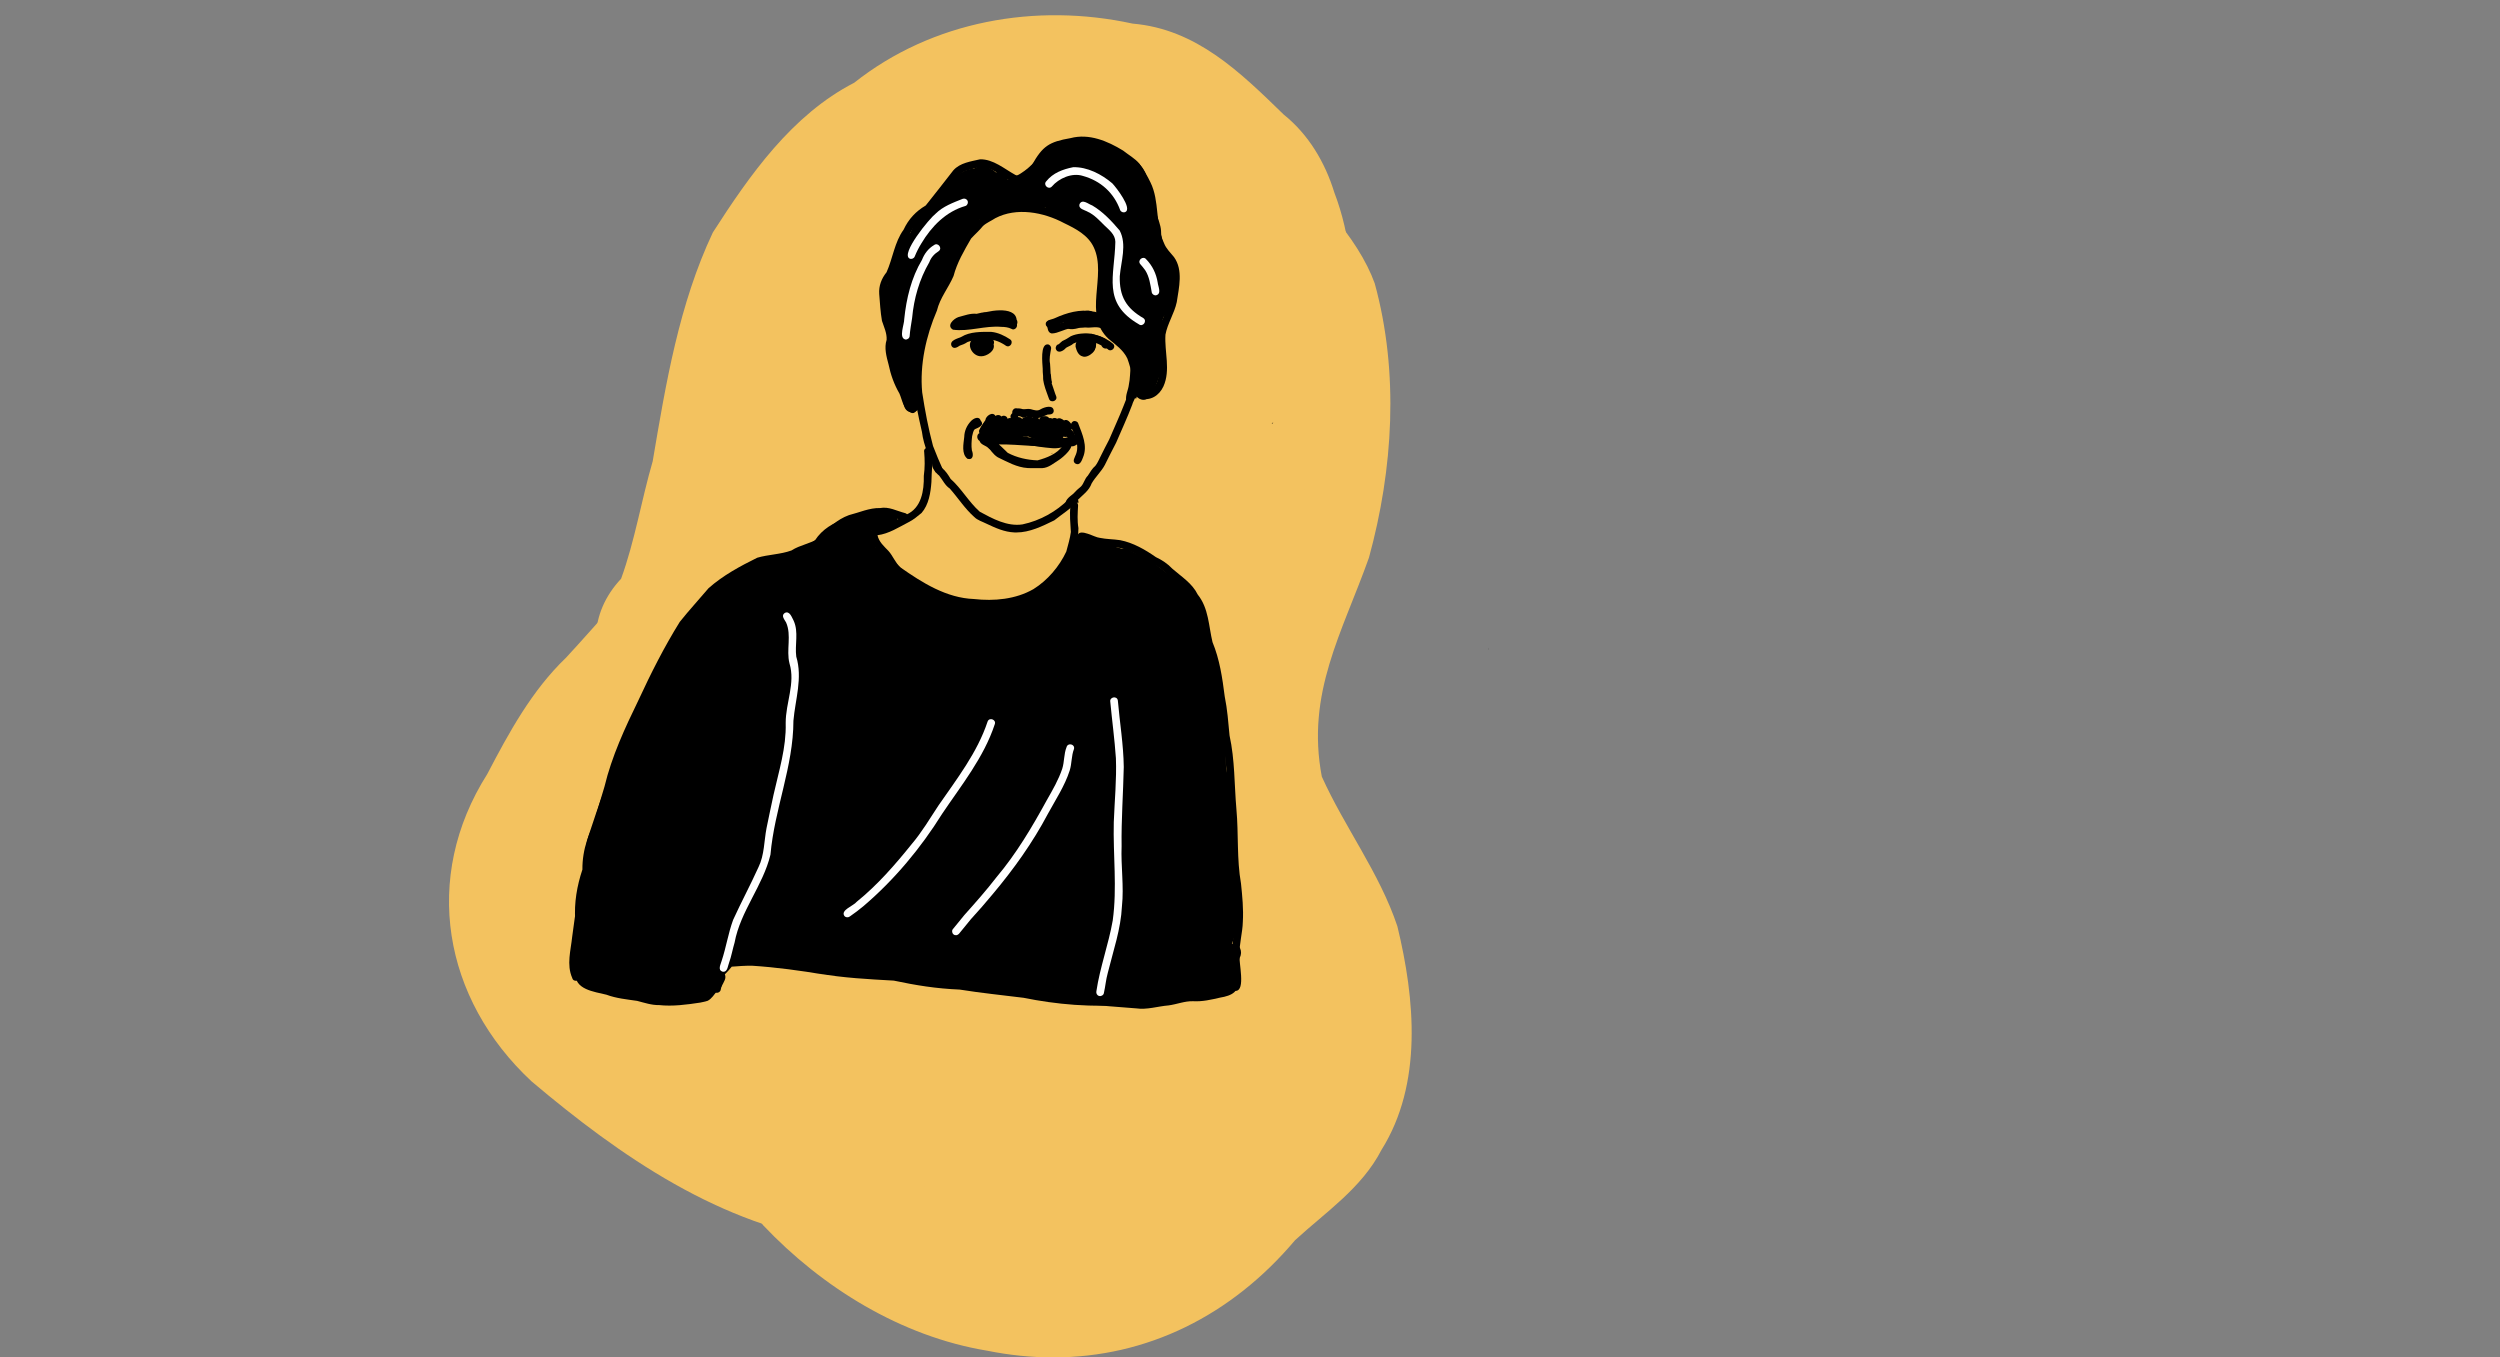 <?xml version="1.0" encoding="UTF-8"?>
<svg xmlns="http://www.w3.org/2000/svg" viewBox="0 0 1536 834">
  <rect x="0" y="0" width="1536" height="834" fill="#808080" stroke="none"/>
  <defs>
    <style>
      .cls-1 {
        fill: #fff;
      }

      .cls-2 {
        fill: #f3c25f;
      }

      .cls-3 {
        fill: #f5cf1f;
      }

      .cls-4 {
        fill: #fbd679;
      }
    </style>
  </defs>
  <g id="Vektorebene">
    <path class="cls-3" d="M776.58,554.24v-.58c4.35,.04,8.68,.06,13.02,.1,6.47,.18,12.94,.37,19.4,.55-10.82,.5-21.64,1.02-32.45,1.53,.01-.54,.02-1.06,.02-1.6Z"/>
    <path class="cls-4" d="M478.15,429.5c0-22.2,18.53-40.73,40.73-40.73s40.73,18.53,40.73,40.73-18.53,40.73-40.73,40.73-40.73-18.53-40.73-40.73Z"/>
    <path class="cls-2" d="M515.46,763.05c-72.34-9.61-134.38-52.62-188.84-98.63-54.36-50.61-67.62-125.16-27.23-188.85,13.32-25.53,27.38-51.36,48.37-71.47,19.35-20.83,37.22-43,58.87-61.57,9.39-11.33,21.13-20.11,31.85-30.04,8.24-10.51,17.4-20.28,26.33-30.21,10.69-19.45,24.82-36.96,34.17-57.09,6.08-15.63,11.59-31.54,16.03-47.72,6.21-24.11,6.77-49.22,13.33-73.24,.52-1.84,1.04-3.65,1.56-5.43,5.1-2.03,10.17-4.13,15.18-6.38,16.82-7.54,32.81-16.67,49.44-24.63,1.68-.73,3.37-1.46,5.04-2.18,3.95-.35,7.92-.64,11.9-.87,11.4-.18,22.78-.02,34.17,.23,11.84,.28,23.63,.58,35.43,1.55,14.81,1.62,29.57,3.67,44.09,7.05,13.42,4.03,26.44,9.42,39.35,14.92-1.13,6.16-2.33,12.31-3.62,18.45-2.15,7.74-4.47,15.43-6.3,23.27-2.42,10.29-6.01,20.34-7.98,30.73-3.67,19.42-4.47,39.22-5.59,58.9-1.09,18.64,2.04,37.85,5.88,56.21,.16,1.08,.33,2.15,.5,3.23-.07-.61-.13-1.21-.2-1.82,0,.02,.01,.05,.01,.07,.78,5.96,1.74,11.91,2.71,17.85-.42,3.12-.72,6.24-.71,9.39,1.08,2.79,2.14,5.59,3.21,8.41,.27,2.01,.56,4,.88,6.01,2.84,17.97,5.84,36.65,11.22,54.11,1.1,3.56,2.23,7.07,3.42,10.55,.51,3.35,1.09,6.68,1.74,10,5.1,10.81,10.04,29.66,10.62,39.63,2.94,17.12,.22,34.11,9.02,49.63,17.22,42.79,29.14,91.52,13.76,136.55-10.55,43.99-43.82,77.01-83.16,97.06-46.76,32.97-102.99,49.83-159.72,49.83-14.93,0-29.89-1.16-44.72-3.51Zm-63.46-351.37c7.12,.97,14.16,2.67,20.87,4.7,4.42,1.35,8.81,2.99,13.15,4.87,3.65-5.14,8.04-9.84,13.3-13.93,4.93-3.82,10.55-6.73,16.49-8.69-4.97-4.81-9.36-10.26-13.57-15.73-3.04-3.94-5.26-8.07-6.82-12.33-14.85,13.35-29.14,27.11-43.41,41.1Z"/>
    <path class="cls-2" d="M606.23,829.82c-52.59-8.75-101.08-38.7-137.39-77.07-40.55-53.29-56.74-133.78-28.35-195.75,66.99-79.8,193.38-31.42,253.2,34.31,39.82,5.5,72.58,39.24,82.78,77.18,15.02-20.95,8.15-49.41,4.92-73.19-14.12-38.78-45.5-70.72-51.15-112.56-71.01,26.55-150.4-9.4-193.31-68.32-.83-.05-1.66-.12-2.5-.21-3.49-.35-6.95-.89-10.4-1.47-7.01,37.36-17.66,91.61-67.75,84.9-48.46-11.48-48-76.47-40.62-115.94-.55-36.16-15.32-72.42-6.25-108.76,8.56-40.31,26.06-83.34,55.14-112.35,18.31-24.46,40.46-46.26,66.52-62.23,4.71-1.89,9.39-3.83,14.02-5.91,13.33-5.98,26.14-12.96,39.15-19.55,13.18-4.44,26.23-7.19,39.51-8.21,7.29,.02,14.59,.15,21.88,.32,2.52,.06,5.03,.12,7.55,.18,12.79,1.38,26.02,4.24,39.97,8.62,6.52-2.01,13.39-2.83,20.44-2.63,3.87,.72,7.73,1.52,11.57,2.42,15.29,4.59,30.06,10.94,44.74,17.22,.74,.33,1.48,.65,2.22,.98,33.46,21.16,62.65,54.78,72.52,82.36,15.01,54.68,11.36,114.1-3.55,168.44-16.36,46.05-38.73,83.19-28.98,134.53,14.06,31.22,35.48,59.19,46.43,91.97,10.83,44.63,15.69,96.82-9.77,137.4-12.12,23.5-34.16,38.1-53.07,55.46-39.1,46.38-91.01,72.04-148.62,72.04-13.33,0-26.97-1.37-40.82-4.18Zm-96.12-227.54c-8.87,54.85,11.75,103.95,62.28,129.29-8.38-37.98,3.04-82.47,29.85-110.89-19.13-12.56-42.93-23.39-66.34-23.39-8.74,0-17.42,1.51-25.79,5Zm195.54-281.26c-3.84,3.79-7.93,7.23-12.18,10.43,.44,6.05,1.55,12.11,3.53,17.85,10.16-10.22,22.83-24.75,19.51-40.05-3.41,4.06-7.03,7.99-10.86,11.77Z"/>
    <path class="cls-2" d="M345.87,481.3c-18.39-19.56-10.47-48.97,9.46-64.07,14.8-37.01,39.43-70.45,46.43-110.23,16.54-38.29,25.6-79.5,43.48-117.48,25.11-47.4,95.29-13.52,73.37,35.47-28.68,64.9-39.92,136.61-76.65,197.94-14.8,39.19-49.96,99.62-96.09,58.36Z"/>
    <path class="cls-2" d="M384.47,424.46c-25.08-17.38-22.46-48.11-2.87-68.87,8.54-23.51,12.43-48.19,19.41-72.16,8.1-47.77,16.12-96.45,36.97-140.61,22.72-35.37,48.57-72.27,86.83-91.97C572.88,12.76,636.51,1.57,695.86,14.5c39.24,3.36,66.11,29.88,92.84,55.87,15.25,12.24,25.39,29.34,31.1,47.87,20.66,54.16,8.07,112.62-10.83,165.33-11.03,53.23-88.63,39.44-80.27-14.16,11.79-42.58,32.17-88.31,11.35-131.64-11.21-14.1-26.6-25.88-40.08-38.19-40.75-14.1-89.83-13.09-124.33,15.34-10.08,7.02-21.82,11.7-30.65,20.42-12.66,16.55-25.63,28.95-35.47,46.72-30.25,51.7-30.32,291.05-125.05,242.39Z"/>
  </g>
  <g id="Vektorebene-2" data-name="Vektorebene">
    <path d="M406.42,476.89c0-1.29,1.06-2.35,2.35-2.35s2.35,1.06,2.35,2.35-1.06,2.35-2.35,2.35-2.35-1.06-2.35-2.35Z"/>
    <path d="M566.42,265.25c-2.33-10.44-4.96-21.05-5.01-31.79,.94-21.25,6.73-42.86,17.88-60.98,2.63-4.12,3.04-9.12,5.29-13.41,3.65-6.88,6.49-14.6,12.62-19.67,13.32-16.56,38.51-16.98,56.25-7.65,32.35,13.65,25.03,29.44,24.82,58.27,0,4.96,1.44,10.33,5.02,13.87,7.01,5.52,14.27,11.55,15.64,20.94,2.68,7.07,1.56,13.78-.95,20.26-.42-.5-.9-.99-1.46-1.32-.42-.61-.89-1.16-1.53-1.57-.24-.15-.5-.27-.76-.34,1.24-3.34,1.93-6.8,1.44-10.49-.73-3.82-1.71-7.49-3.02-11.09-2.44-5.17-7.2-8.49-11.48-12.01-16.12-14.72-.93-38.7-9.12-56.24-3.49-7.59-11.16-11.53-18.32-14.97-12.61-6.73-29.19-9.84-42.21-3-2.45,1.64-5.46,2.82-7.6,4.83-2.22,2.78-4.92,5.08-7.29,7.69-4.27,7.41-8.6,14.72-10.77,23.01-3.13,7.34-8.3,13.33-10.2,21.21-6.71,15.59-10.65,33.32-9.06,50.29,1.7,11.06,3.76,22.11,6.65,32.9,1.96,4.97,3.98,10.05,6.23,14.93-1.54,.26-3.06,.71-4.49,1.41-3.53-8.15-7.49-16.19-8.56-25.1Z"/>
    <path d="M781.38,260.03c.32-.16,.64-.31,.97-.46-.24,.26-.48,.51-.73,.77-.09-.09-.17-.2-.24-.3Z"/>
    <path d="M559.48,253.41c-4.71-2.44-5.01-7.37-6.87-11.62-3.25-5.58-5.39-11.59-6.68-17.85-1.3-4.87-2.79-10.21-1.19-15.15,.23-4.12-1.63-7.86-2.86-11.65-.95-5.46-1.25-11-1.69-16.51-.35-4.97,1.4-9.53,4.5-13.35,3.83-8.52,4.94-18.59,10.48-26.17,3.03-6.5,7.52-11.28,13.59-14.86,5.67-7.15,11.42-14.4,16.96-21.59,4.11-4.64,10.73-5.46,16.44-6.79,8.11-.14,14.89,5.87,21.69,9.61,4.28,1.92,8.19-2.79,10.18-6.09,6.51-11.65,10.55-14.26,23.73-16.53,11.35-3.01,22.69,1.79,32.26,7.65,3.52,2.8,7.18,4.72,10.02,8.05,2.55,3.66,4.91,7.47,6.81,11.51,5.75,11.65,2.72,25.59,8.31,37.31,1.32,3.46,3.92,5.78,6.15,8.58,5.72,7.96,3.04,18.7,1.68,27.67-1.47,6.92-5.74,13.23-6.94,19.98-.69,10.51,3.29,21.77-1.26,31.83-2.65,5.71-8.07,9.06-14.31,7.39-1.18-.5-1.63-2.02-1.09-3.13,.95-2.1,3.36-.87,5.06-1.29,4.61-.29,6.91-5.64,7.46-9.63,1.46-9.45-1.95-18.91-.07-28.21,4.4-11.32,9.14-22.61,8.11-34.92-.02-2.8-1.13-5.36-2.8-7.42-14.58-13.46-6.84-35.8-17.24-51.26-5.8-10.7-17.83-16.34-29.02-19.83-8.52-1.39-17.48,.74-25.15,4.34-4.77,3.82-6.67,10.19-10.85,14.58-3.16,3.46-8.48,6.05-13,3.7-6.95-3.45-14.14-11.16-22.41-8.51-2.59,.89-5.56,1.24-7.94,2.61-2.49,1.53-3.9,4.09-5.63,6.25-4.67,6.03-9.35,12.06-14.25,17.88-3.38,2.45-7.19,4.34-9.26,8.16-3.66,5.4-6.84,11.36-8.79,17.53-2.05,6.63-3.82,13.27-7.98,18.92-1.73,6.84,.17,13.89,.7,20.75,.77,3.01,2.2,5.83,2.74,8.91,1.16,4.44-1.15,8.72,.15,13.12,1.42,5.71,2.18,11.67,5.01,16.89,.96,2.86,2.67,5.07,3.68,7.83,.42,1.5,.69,2.88,1.27,4.29,.5,1.39,1.69,2.27,2.88,3.06,2.58,1.59-.08,5.69-2.57,3.94Z"/>
    <path d="M837.05,289.24c-.05,.06-.11,.12-.17,.17,.06-.05,.11-.11,.17-.17Z"/>
    <path d="M836.91,289.39s0,0,0,0c-.01,0-.02,.02-.03,.03,.01,0,.02-.02,.03-.03Z"/>
    <path d="M642.64,199.88c-.99-3.38,3.55-3.41,5.56-4.45,7.07-3.24,15.47-5.66,23.15-4.04,2.79,.21,5.34,1.53,7.7,2.94,2.33,1.93-.73,5.54-3.03,3.59-2.22-1.12-4.41-2.01-6.93-2.08-5.2-1.17-10.23,1-15.18,2.22-3.04,.6-9.18,5.77-11.27,1.83Z"/>
    <path d="M646.19,204.88c-2.57-.45-2.51-3.37-2.96-5.39-.23-1.26,.51-2.52,1.79-2.8,1.96-.43,2.98,1.41,3.06,3.1,6.6-2.77,13.99-3.69,21.05-3.19,2.98-.05,10.3-1.51,9.7,3.34-.38,1.18-1.77,1.96-2.96,1.51-2.3-.77-4.71-.18-7.07-.15-3.78-.33-7.34,.04-11.06,.47-4,.42-7.57,3.04-11.55,3.11Z"/>
    <path d="M585.48,202.55c-4.13-2.45,.32-6.66,3.28-7.71,3.71-.94,7.4-2.47,11.28-2.04,2.06-.46,4.24-1.21,6.36-.75,3.21,.01,6.04,1.01,8.86,2.4,2.86,.6,6.9,.81,8.51,3.55,2.65,1.5,.12,5.62-2.39,4.03-1.74-.93-4.27-1.22-6.11-1.2-10.08-.9-19.92,3.07-29.79,1.73Z"/>
    <path d="M680.51,214.48c-.17-.14-.34-.27-.51-.4-.58-2.36-2.04-4.51-4.22-5.89-.84-.54-1.8-1.03-2.74-1.4-.95-.38-1.95-.8-2.97-.93-.93-.12-1.8-.11-2.69-.06-1.74-.18-3.4-.16-5.23,.32-.53,.11-1.05,.22-1.57,.34-.03-.02-.06-.04-.08-.06,.23-.05,.46-.09,.68-.13,7.66-2.86,16.81-.13,22.8,5.04,1.57,1.67-.06,3.93-1.84,3.93-.56,0-1.14-.23-1.64-.77Z"/>
    <path d="M663.07,205.92c-.27,.06-.53,.11-.8,.17,.26-.06,.53-.12,.8-.17Z"/>
    <path d="M641.43,234.32c-.52-2.56-.83-5.16-.79-7.78-.16-3.28-1.68-15.47,3.26-14.95,1.27,.24,2.11,1.49,1.88,2.75-.51,3.02-1.26,6.11-.62,9.14,.37,4.01,.1,7.8,1.21,11.61-.23,.07-.46,.14-.68,.22-1.39-.52-2.81-.86-4.25-1Z"/>
    <path d="M623.28,327.13c-6.14-.23-11.7-2.78-17.16-5.36-2.59-1.32-5.48-2.06-7.58-4.17-5.83-5.18-9.87-11.66-15.01-17.45-3-1.97-4.36-5.31-6.5-7.92-2.15-1.7-6.35-6.39-3.1-8.65,2.94-1.33,3.43,2.29,4.72,3.84,2.29,1.79,3.97,4.39,5.41,6.82,6.78,6.02,11.13,14.16,17.92,20.17,7.96,4.32,16.89,9.19,26.22,7.78,10.8-2.29,20.82-7.85,28.57-15.64,.35-.06,.7-.19,1.02-.37,.37-.2,.7-.48,.99-.78,.35-.21,.69-.45,1.03-.72,.51-.39,1.02-.81,1.49-1.24,.07-.06,.16-.12,.23-.2,.09-.05,.17-.09,.27-.12l.11-.04c.04,.07,.06,.13,.09,.21,.05,.13,.09,.28,.13,.43-.01,.06-.01,.11-.02,.17-.04,.35,0,.71,.01,1.06,.07,.92,.07,1.89,.28,2.79-4.22,4.66-9.79,8.1-14.65,11.96-7.31,3.57-15.07,7.45-23.35,7.45-.38,0-.76,0-1.14-.02Z"/>
    <path d="M661.99,303.07s.05,.06,.06,.09c-.02-.02-.04-.06-.06-.09Z"/>
    <path d="M602.91,218.89c-5.66,.24-10.02-8.04-4.35-11.27,2.39-2.23,5.59-2.36,8.52-1.16,1.98,.6,4.54,2.89,3.4,5.11,1.19,3.93-4.15,7.33-7.57,7.33Zm.38-4.68c1-.22,1.77-1.03,2.57-1.62-.14-.71-.59-1.27-.94-1.87-2.08-.83-2.94,.07-4.36,1.35,.36,1.29,1.33,2.24,2.73,2.14Z"/>
    <path d="M584.63,212.6c-1.49-3.56,3.75-4.53,6.05-5.63,5.19-3.27,12.49-3.13,18.43-3.05,4.04,.37,8.09,2.33,11.37,4.5,2.6,1.57,.14,5.64-2.44,4.01-.67-.48-1.43-.98-2.13-1.34-3.71-2.13-7.78-2.98-12.01-2.48-3.16,.29-6.58,.41-9.51,1.55-1.47,1.03-3.14,1.72-4.73,2.2-1.52,1.07-3.77,2.38-5.03,.23Z"/>
    <path d="M648.7,214.39c-.32-1.23,.47-2.71,1.79-2.9,.76-.61,1.35-1.37,2.17-1.93,1.88-.87,3.58-1.81,5.28-3,3.94-1.79,8.46-1.94,12.71-1.53,3.61,1.11,8.16,1.99,10.38,5.21,2.43,3.5-2.71,5.72-4.38,1.98-5.15-2.78-11.7-3.88-17.13-1.16-1.31,1.28-3.09,1.72-4.59,2.67-1.45,1.85-5.11,3.89-6.23,.64Z"/>
    <path d="M665.18,218.99c-2.69-.62-3.76-3.6-4.36-6-.31-3.68,3.1-6.68,6.52-6.99,5-.4,5.11,5.94,.11,4.72-.85,.28-1.66,.8-1.96,1.68,.25,.86,.52,1.34,.9,2.05,.01,0,.02,0,.03,0,.03,0,.06,.01,.09,.02,2.09-.85,2.56-4.4,5.37-2.88,3.8,2.87-3.44,8.82-6.71,7.39Z"/>
    <path d="M668.79,215.76c-.97-.76-1.22-2.34-.38-3.3,.43-.31,.28-.82,.14-1.25-4.5-2.45-.17-7.06,3.24-3.46,3,2.29,1.52,10.44-3,8.02Z"/>
    <path d="M658.86,358.11c.01-1.29,1.08-2.34,2.36-2.34s2.35,1.09,2.34,2.36c-.01,1.29-1.08,2.34-2.36,2.34s-2.35-1.09-2.34-2.36Z"/>
    <path d="M607.31,373.38c-8.02-.48-16-.93-23.78-3.07-10.49-2.96-19.32-9.44-28.68-14.66-5.42-3.03-8.81-8.2-11.86-13.37-3.24-3.29-6.61-6.72-8.2-11.16-1.85-7.35,3.24-6.25,8.05-8.03,4.88-1.76,9.48-4.35,13.99-6.9,9.35-4.02,10.95-14.75,10.76-23.85,.7-4.98,.63-9.76,.23-14.62-.63-2.85,3.88-3.99,4.56-1.07,1.04,6.67-.1,12.91-.11,19.51-.48,6.55-1.61,13.92-6.06,19.01-2.52,2.04-4.94,4.17-7.85,5.6-6.17,3.19-12.26,7.19-19.22,8.07,.83,4.09,4.03,6.82,6.72,9.64,2.78,3.08,4.21,7.3,7.34,10.11,13.41,9.45,28.38,18.85,45.2,19.45,12.32,1.39,25.67,.19,36.54-6.08,8.71-5.41,15.87-13.87,20.19-23.06,1.03-4,2.3-7.95,2.81-12.05-.3-5.27-.88-10.49-.27-15.7-.6-3.4,4.5-4.18,4.71-.64-.26,4.69-.58,9.33,.21,13.97,.04,16.71-10.71,31.89-24.22,40.89-9.16,5.91-20.35,7.59-31.08,8.04Z"/>
    <path d="M351.57,600.84c-3.58-8.1-.87-17.02-.03-25.25,1.99-15.19,4.22-30.45,8.18-45.27,2.49-16.04,6.89-31.57,11.68-47.04,4.49-18.67,12.57-36.03,20.93-53.22,7.58-16.39,15.78-32.62,25.31-47.96,5.67-7.12,11.85-13.79,17.71-20.73,8.9-7.86,19.31-13.47,29.9-18.7,6.81-2.01,14.34-2.02,21.04-4.47,5.32-3.45,11.93-4.25,17.08-7.61,5.08-5.9,10.75-11.38,18.23-14.1,6.23-1.55,12.65-4.55,19.08-4.34,5.46-1.05,10.33,1.83,15.5,3.13,2.86,.99,1.57,5.34-1.42,4.48-3.28-.86-6.43-2.12-9.67-3.08-3.26,.02-6.13,.19-9.25,.54-7.43,2.26-15.26,3.75-21.49,8.71-2.52,1.98-4.04,4.14-6.08,6.43-2.88,3.59-7.45,4.59-11.48,6.35-3.53,.87-6.23,2.63-9.44,4.11-6.93,2.44-14.59,2.29-21.5,4.67-9.72,5.26-19.65,10.21-27.8,17.81-7.66,9.6-16.95,18.02-22.4,29.1-11.83,22.17-23.06,44.63-32.82,67.8-10.13,30.27-18.16,61.33-23.39,92.78-1.96,12.87-4.75,26.06-4.97,38.89,.42,2.04,1.13,3.91,1.68,5.91,.74,2.87-3.89,4.09-4.58,1.05Z"/>
    <path d="M432.26,610.56c-3.72-1.69,.17-6.93,1.07-9.53,2.26-4.58,3.61-9.19,5.83-13.65,1.01-2.03,2.65-4.14,3.46-6.19,.88-2.46,.57-5.2,1.63-7.64,.65-1.42,2.46-1.71,3.64-.8,.71,.55,.87,1.41,.86,2.25-.01,3.66-.55,7.31-1.42,10.86-1.73,7.45-2.68,15.08-4.58,22.48-.37,1.22-1.75,1.91-2.95,1.53-1.24-.39-1.9-1.73-1.53-2.95,1.04-3.36,1.39-6.87,2.08-10.31-1.1,3-2.7,6.16-3.98,8.99-.83,1.96-1.08,5.79-4.1,4.96Z"/>
    <path d="M759.17,608.81c-1.25-.21-2.15-1.46-1.92-2.72,1.45-6.82-.58-13.47-.4-20.33,.13-8.67,2.72-17.68,2.25-26.24-.72-13.52-3.06-26.63-3.34-40.13-.16-16.45-1.4-32.67-2.49-49.02-.67-9.36-3.06-18.27-3.32-27.59-.38-4.92-1.47-9.8-2.2-14.6-1.29-11.41-3.37-22.58-7.57-33.3-2.08-7.92-1.63-16.77-6.22-23.87-3.35-5.72-7.06-11.13-12.83-14.65-4.33-3.47-7.73-7.71-12.96-9.8-6.03-4.11-12.44-8.02-19.48-9.79-4.76-.98-9.72-.61-14.44-1.84-3.56-1.05-6.99-2.43-10.62-3.23-1.25-.33-1.91-1.77-1.53-2.95,1.68-4.22,10.33,1.45,13.55,1.69,4.28,.9,8.33,.78,12.58,1.44,7.96,1.53,15.42,5.85,21.96,10.42,3.74,1.76,7.27,4.08,10.09,7.1,5.65,4.96,12.2,8.92,15.62,15.91,6.75,8.41,6.68,19.23,9.07,29.21,4.41,10.65,6.05,22.02,7.5,33.35,1.63,8.01,2.21,15.96,2.98,24.08,3.28,14.9,2.9,30.22,4.21,45.28,1.39,15.23,.15,30.58,2.82,45.65,.81,7.83,1.58,15.61,1.12,23.5-.16,6.64-2.24,13.53-2.03,20.04-.61,4.91,3.96,22.25-2.39,22.39Z"/>
    <path d="M688.89,613.53c-2.47-14.58-1.48-29.14-.91-43.82,.36-18.48,4.27-36.67,6.82-54.94,.61-14.06,.9-28.11,3.27-42.04,.97-6.37,.29-12.79,1.82-19.04,.57-2.95,5.15-2.29,4.63,.8-1.71,12.18-1.96,24.49-4.05,36.61-.91,9.45,.11,19-1.56,28.39-3.8,21.13-6.53,42.35-6.74,63.78-.63,9.98-.09,19.94,1.39,29.82,.26,2.98-4.35,3.55-4.67,.45Z"/>
    <path d="M560.29,601.82c-2.48-1.76,.08-4.34,1.02-6.25,3.07-5.75,5.58-11.8,8.25-17.74,11.8-24.32,24.87-48.14,35.94-72.78-.05,.14-.07,.18-.11,.29,6.78-18.98,16.81-36.34,25.61-54.38,3.06-5.83,6.91-11.2,9.79-17.1,1.98-2.2,3.1-8.61,6.89-6.83,2.57,1.88-.31,4.65-1.29,6.63-2.67,4.25-4.63,8.91-7.54,13.02-9.69,17.87-19.3,36.02-26.95,54.83-4.98,14.51-13.33,27.41-19.62,41.33-4.06,9.32-9,18.2-13.72,27.2-4.27,8.17-7.64,16.77-11.69,25.04-1.77,2.36-2.71,8.38-6.57,6.72Z"/>
    <path d="M520.08,591.17c-3.47-2.37,3.68-9.14,4.73-12.12,11.82-20.45,22.98-41.08,33.22-62.26,1.6-2.55,5.63-.02,3.95,2.55-5.44,11.11-10.86,22.87-17.27,33.33-6.41,12.07-12.7,24.21-20.11,35.7-.89,1.69-2.3,4.16-4.52,2.8Z"/>
    <path d="M635.09,256.75c-1.77-.58-3.51-1.04-5.39-.66-3.02,.2-3.28-4.56-.23-4.69,1.3-.11,2.57-.27,3.86,0,2,.55,4.15,1.36,6.03,.05,2.29-1.35,7.88-3.09,8.07,1.06-.21,2.08-2.08,2.2-3.73,2.19-2.8,1.03-5.47,2.83-8.61,2.05Z"/>
    <path d="M627.85,256.37c-1.16-.93-2.58-.68-3.98-.82-3.3-.63-2.13-5.39,1.1-4.64,2.55-.16,7.63,1.15,5.99,4.61-.63,1.03-2.05,1.46-3.11,.85Z"/>
    <path d="M645.62,278.58c.11-.05,.21-.11,.31-.17,.26-.04,.5-.06,.75-.1,.09,0,.19-.02,.28-.03-.05,.03-.09,.06-.14,.09-.39,.09-.79,.17-1.19,.23h0Z"/>
    <path d="M653.3,270.95s-.02-.01-.04-.01c-.06-.01-.11-.01-.17-.02,.49-.16,.99-.29,1.51-.39,.52-.15,.99-.13,1.39,0-.14,0-.27,.01-.41,.04-.29,.06-.56,.18-.78,.36-.08,0-.15,.01-.23,.02-.43-.09-.84-.06-1.26,0Z"/>
    <path d="M655.19,268.08c-.56-.49-1.15-.98-1.74-1.38-.63,2.46-3.58,2.85-5.48,1.54-1.5,.87-3.29,.23-4.65-.15-.93,.39-1.91,.65-2.92,.48-1.38-.17-2.18-1.06-3.37-1.34-1.06,.11-2.13,.24-3.15-.15-1.49,1.45-3.7,1.58-5.55,.87-1.5,1.13-3.74,1.62-5.29,.34-1.55,1.73-4.55,1.28-5.39-.95-2.01,1.56-5.23,1.04-6.27-1.4-.97,.69-2.29,1.21-3.47,1.05-.73-.1-1.31-.48-1.73-1-1.75,3.3-6.35,.37-4.01-2.56,1.66-2.07,4.41-8.27,7.64-6.17,1.09,.84,1.23,2.52,.24,3.51,0,.05,.02,.1,.02,.14,.57-.46,1.18-.85,1.86-.97,2.85-2.73,7.27-2.2,10.86-3.08,4.24-.13,7.68,1.74,11.79,1.15,3.14,.74,5.17,.24,8.13,.61,2.45-.37,6.75,.4,5.01,3.78,.08,.05,.15,.1,.23,.15,.09-.03,.18-.05,.27-.07,.63-.12,1.25-.03,1.86,.09,2.59-3.41,6.29-.48,8.5,1.8,.87,.8,1.86,1.73,1.86,2.99-.35,3.39-3.83,2.55-5.48,.51,0,0,.23,.2,.23,.2Zm-29.74-3.86c.16-.1,.32-.21,.48-.31,.06-.04,.12-.08,.18-.11-.68-.2-1.25-.59-1.8-1.04-.65,.37-1.41,.12-2.04,.43,1.19-.31,2.32,.23,3.17,1.02Z"/>
    <path d="M648.91,271.23c-2.85-1.1-4.19-4.35-6.49-6.24-2.16-2.15,1.2-5.49,3.33-3.33,1.24,1.31,2.49,2.6,3.64,3.99,1.37-1.96,4.87-.78,4.49,1.69-.71,1.96-2.56,4.47-4.97,3.89Z"/>
    <path d="M660.81,284.87c-2.36-1.45-.34-3.91,.28-5.78,1.38-3.5,.7-7.57-.63-10.83-.44-2.89-4.53-7.28-1.09-9.41,1.13-.48,2.64,.05,3.07,1.26,2.51,6.68,5.97,13.87,2.93,20.98-.72,1.95-1.93,5.19-4.55,3.78Z"/>
    <path d="M594.46,281.92c-3.9-2.98-2.47-9.25-2.03-13.45,.07-3.65,1.56-7.03,4.05-9.67,1.53-1.71,5.07-3.51,6.05-.37,2.62,2.91-1.49,4.33-3.6,5.29-1.13,1.03-1.22,2.93-1.67,4.36-.31,2.84-.58,5.79-.14,8.63,1.02,2.46,.97,6.11-2.66,5.21Z"/>
    <path d="M600.62,212.68c0-1.29,1.06-2.35,2.35-2.35s2.35,1.06,2.35,2.35-1.06,2.35-2.35,2.35-2.35-1.06-2.35-2.35Z"/>
    <path d="M664.74,213.7c0-1.29,1.06-2.35,2.35-2.35s2.35,1.06,2.35,2.35-1.06,2.35-2.35,2.35-2.35-1.06-2.35-2.35Z"/>
    <path d="M653.89,606.05c-30.32-4.66-62.93-13.29-92.8-17.65-14.55-2.44-28.87-4.61-43.62-5.29-11.3-.52-22.6-6.33-31.02-14.2-23.52-4.08-48.47-13.88-58.43-37.43-9.75-20.95-3.7-47.88,13.74-62.71,2.5-8.75,7.22-16.82,13.51-23.51-5.85-51.64,37.89-68.57,81.83-66.16,8.64,.32,17.32,.69,25.99,1.19,12.85-4.61,27.33-3.27,40.4,.07,32.48,5.74,73.71,14.52,86.96,48.78,16.58,7.37,32.76,17.8,40.04,35.31,10,23.33,3.4,51.8-17.53,66.88-1.19,9,1.63,17.72,.49,26.8-3.09,29.15-30.71,51.46-59.57,47.91Z"/>
    <path d="M400.74,579.75c-27.74-6.9-47.64-37.21-39.39-65.51,2.99-8.8,7.13-22,10-28.3,4-8.22,5.43-15.58,8.97-23.76,4.37-9.47,9.55-17.59,13.98-26.85,1.27-7.47,6.3-13.18,8.82-20.11,4.47-11.86,12.18-21.79,17.7-33.06,17.99-29.82,54.07-45.29,88-43.87,10.46,.86,20.63,5.37,29.56,10.44,20.1,8.06,33.54,26.93,34.51,48.98,4.08,37.87-32.42,69.64-69.17,58.12-2.01,10.9-9.21,19.23-13.12,29.21-2.96,15.72-13.14,28.03-19.5,42.21,0,0,.03,.02,.03,.02-2.33,4.58-4.84,13.47-6.22,17.18-8.24,26.07-37.62,42.47-64.18,35.29Zm97.61-114.86c.35-1.07,.69-2.14,1.03-3.21,.42-2.28,.82-4.56,1.23-6.86-.03-.01-.06-.02-.09-.03-.45,3.42-1.19,6.78-2.17,10.1Z"/>
    <path d="M602.05,482.78c-14.48,2.02-28.18-1.53-41.84-6.18-43.95-16.57-44.93-81.7-1.64-99.71,12.11-5.33,25.35-5.74,37.84-2.01,7.25-.48,14.67-.75,21.81,.82,11.62-3.94,18.91-8.64,28.77-14.61,63.01-34.58,115.39,53.82,55.69,92.66-29.23,17.67-67.48,37.27-100.62,29.03Z"/>
    <path d="M692.16,588.06c-39.02-5.63-53.52-39.54-46.5-75.5,.46-24.43-.31-46.78-1.66-70.09-29.41-36.94,1.41-97.12,49.78-91.25,18.07,1.48,33.87,13.28,42.53,28.93,7.13,11.2,12.71,23.51,13.06,37.09,4.77,26.09,3.39,53.21,4.42,79.72,.42,14.41-.69,28.83-2.07,43.18-3.27,29.33-30.6,51.24-59.57,47.91Z"/>
    <path d="M629.08,613.07c-12.91-1.61-26.53-2.99-39.43-5.07-14.74-.63-26.84-2.63-40.52-5.51-15.53-.87-31.02-1.67-46.37-4.36,.75,.13,1.5,.27,2.25,.4l1.58,.29c-14.71-2.47-29.73-4.54-44.66-5.49-4.12-.02-8.26,.25-12.35,.59-21.06,26.61-64.27,27.54-84.97,0-14.08-17.11-13.46-39.7-6.78-59.67-.25-24.44,16.5-48.2,39.82-55.23,8.72-12.73,19.6-23.25,32.63-31.47,34.38-28.38,89.97-.78,87.35,43.68,21.03,4.02,42.74,2.07,63.56,7.62,0,0,5.71,1.06,5.71,1.06,18.88,.55,37.63,3.93,56.38,5.98,.41-30.36,3.66-60.04,34.7-73.98,22.08-10.1,49.22-2.88,64.2,15.95,9.73,11.84,12.3,27.35,14.07,42.14,3.15,15.36,4.57,30.64,3.43,46.36,1.85,18.75,3.73,37.96-9,53.82-26.95,32.84-83.63,30.62-121.58,22.9Z"/>
    <path d="M733.89,400.87c.61-5.03-1.19-9.59-3.3-14.06-4.34-.62-5.43-6.09-7.66-9.2-6.04-7.23-13.6-13.57-18.66-21.48-.19-.11-.38-.22-.57-.34-2.83,2.72-6.78,.53-10.1,.25-3.92,3.8-10.16,2.48-15.08,2-5.04-.55-10.13-.42-15.2-.86-4.43,5.34-9.24,10.38-15.64,13.27-1.28,1.44-3.28,2.18-5.17,1.74-8.28,2.89-16.94,4.47-25.59,5.8,1.01,5.07-4,6.54-8.05,5.55-8.7-.35-17.33-2.76-25.79-3.99-1.47,1.26-3.52,1.15-5.28,.69-4.18-.97-8.22-2.41-12.24-3.87-4.97-2.43-13.09-2.67-15.86-7.88-2.11-.2-3.94-1.95-5.45-3.38-2.35,.36-4.2-1.04-5.64-2.73-6.18,1.57-7.75-6.55-9.03-10.93-2.65,1.79-6.7,.55-7.68-2.56-.6,.91-1.2,1.81-1.8,2.72-1.09,1.62-3.26,2.2-5.08,1.68-4.19,1.63-7.62,4.61-9.8,8.57,1.97-.48,3.62-2.26,5.59-2.44,7.01-.42,6.99,8.44,.78,10.1,.37,4.99-6.58,6.83-8.91,2.5-1.33,.1-2.67-.03-3.94-.57-4.14-1.77-4.54-6.91-3.27-10.76-1.43,.31-2.86,.38-4.2-.18,0,0,0,0,0,0-1.52,1.02-3.22,2.09-5.04,2.4-3.7,.74-6.85-3.75-4.82-6.95,2.1-2.8,4.09-4.91,6.31-7.35-.28-.56-.43-1.19-.41-1.85,.02-1.01,.24-1.89,.68-2.7,.55-6.3,8.17-8.84,12.71-12.06,9.16-13.95,26.93-15.47,42.06-17.72,5.31-.91,11.56,2.45,7.33,8.14-1.36,1.42-3.35,1.59-5.2,1.69-3.25,.04-6.28,1.72-9.54,2.06,.14,.37,.24,.74,.31,1.13,3.4,1.54,2.68,5.66,1.94,8.57,1.29,.61,2.18,1.93,2.89,3.12,6.24,1.98,10.38,7.74,14.95,12.1,3.42,3.79,7.65,7.43,11.36,10.7,1.75-.86,3.76-.31,5.42,.54,3.5,1.35,7.05,2.6,10.57,3.92,19.13,5.51,39.87,2.91,58.41-3.48,3.31-3.86,6.48-7.91,9.38-12.07,1.61-3.13,2.31-7.52,5.58-9.33,.84-2.2,2.66-3.97,3.18-6.26-1.32-3.14,1.39-6.94,4.86-6.44,2.15,.31,4.23,1.35,6.24,2.17,6.09,2.71,12.48,4.48,18.84,6.28,2.81-.74,5.39,1.23,7.82,2.37,7.68,3,14.31,8.16,20.66,13.23,2.43,.15,4.54,1.93,6.42,3.34,5.45,4.56,11.23,9.9,12.71,17.15,.55,5.22,2.12,10.11,4.38,14.82,1.93,4.61,4.95,16.78-2.56,17.45-2.52,.06-4.81-2.02-4.81-4.58Z"/>
    <path d="M405.11,617.53c-4.72,.1-9.14-1.42-13.65-2.59-6.36-.93-12.82-1.53-18.88-3.8-7.55-1.86-19.88-3.17-18.98-13.48-2.04-2.68-1.81-6.46-2.06-9.68-.15-4.45-.14-9.58,3.04-13.07,2.77-3.15,8.4-2.17,9.45,2.05,4.88,.07,7,7.5,2.43,9.69-.82,2.45-.29,5.14-.51,7.68,6.24,2.1,22.53,1.41,21.44,10.58,5.62,.25,10.86,2.62,16.38,3.18,8.82,.81,17.87-.05,26.54-1.71,3.58-2.35,2.61-7.3,6.72-8.57,2.95-4.69,10.41-.86,8.28,4.29-1.23,2.42-2.24,5.47-4.77,6.82-1.7,2.04-3.37,4.78-5.72,5.95-1.56,.56-3.13,.78-4.59,1.12-8.38,1.27-16.95,2.44-25.41,1.52,0,0,.3,.01,.3,.01Z"/>
    <path d="M698,619.54c-44.47-3.1-88.64-9.47-132.73-15.59-16.18-2-31.85-7.14-48.2-7.93-12.09-1.97-24.03-4.56-36.33-4.78-1.32,1.48-3.47,1.78-5.23,1.13,.21,.06,.41,.12,.61,.2-5.11-1.91-10.4-1.7-15.8-1.39-5.32,.72-16.25,3.15-16.24-5.08-2.04-2.19-1.23-6.32,1.66-7.39,2.37-1.05,5.35-.85,7.74-.61,5.88-.55,12.75,1.4,18.26,2.09,11.85,2.74,24.16,1.61,35.92,4.8,17.2,2.41,34.33,4.6,51.29,8.5,26.37,3.47,52.59,7.77,79.01,10.76,16.97,2.76,34.19,3.44,51.3,4.92,4.77,.28,9.51,1.31,14.3,1.21,4.34-.31,8-2.56,12.17-3.6,1.14-4.1,7.03-3.79,10.01-5.32,4.18-2.09,8.87-3.06,12.88-5.37,2.29-1.64,4.77-3.62,7.75-2.99-.29-5.73,3.2-19.45,10.89-13.04,4.6-.54,6.38,4.83,4.48,8.21-1.44,4.08-2.22,8.32-1.91,12.66,2.63,8.21-3.13,10.85-10.17,12-5.58,1.29-10.91,2.55-16.63,2.22-5.16-.16-9.99,1.91-15.09,2.58-6.57,.52-13.26,2.8-19.91,1.81Z"/>
    <path d="M557.96,252.74c-1.85-.92-2.72-3.36-2.86-5.2-.77-4.21-1.59-8.37-2.18-12.61-1.17-1.2-1.5-2.91-1.64-4.51-2.96-7.6-3.23-16.14-4.78-24.14-.82-8.07-1.9-16.11-2.58-24.19,.85-6.03,2.22-12.05,3.62-18,1.42-5.98,3.48-11.72,5.79-17.39,.69-2.64,3.4-4.01,5.79-3.38,2.57-4.64,4.3-12.38,10.45-13.06,1.46-8.92,19.51-27.21,28.72-26.58,4.87-3.43,9.67-1.12,13.7,2.27,.87-.46,1.88-.64,2.9-.52,0,0,0,.02,0,.02,.6,.06,1.22,.24,1.82,.55,1.62,.82,2.5,2.7,2.37,4.47,3.17,2.77,3.21,8.12,.27,11.06-1.39,1.42-3.08,2.51-4.58,3.78-.38,3.92-3.03,8.97-7.65,8.18-.44,.24-.9,.46-1.35,.63-1.18,.45-2.32,.66-3.52,.58-4.85,6.45-8.52,13.69-13.77,19.82,.53,4.27-3.36,7.59-5.16,11.16-1.44,2.63-1.96,5.82-4.36,7.86-3.94,11.33-7.21,22.88-10.9,34.31-1.61,3.92-1.01,9.49-4.56,12.26-.91,8.59,.96,17.23,2.15,25.71,.85,4.4-3.13,9.41-7.68,6.93Z"/>
    <path d="M653.7,198.41c-.7-5.67,6.51-6.19,10.59-6.58,2.76-1.11,6.54-1.83,8.32,1.28,3.04,5.93-4.42,8.08-8.93,8.14-3.68,1.14-8.98,2.35-9.98-2.84Z"/>
    <path d="M698.54,243.9c-2.96-3.89,1.24-7.69,2.21-11.41-.38-.84-.65-1.75-.86-2.63-3.1-3.09-2.05-8.5-4.07-12.6-3.65-3.77-7.84-7.67-10.2-12.25-.02,0-.04-.02-.06-.03-7.76,.44-9.55-14.51-8.4-20.21-2.56-2.34-1.18-5.82-.31-8.61,2.05-5.31-.17-10.93,.16-16.42-3-4.1-3.65-9.28-5.99-13.49-2.5-3.17-5.13-6.65-8.8-8.47-5.78-1.91-11.17-5.2-16.15-8.68-1.45,.09-2.93-.48-3.92-1.61-2.41,2.34-6.84,3.22-9.08,.2-2.06,1.4-4.89,2.44-7.18,.94-1.5,.7-3.16,.86-4.77-.05-.19-.11-.38-.23-.55-.35-3.81,3.4-10.41,.93-10.89-4.08-3.18-2.37-1.5-6.09,.43-8.66-2.88-6.07,5.18-11,8.74-5.14,7.44-2.06,14.62-7.77,19.14-13.76,3.97-5.86,10.06-10.21,17.39-9.74,3.33-.4,6.61,.47,9.94,0,3.14-.5,6.35-.9,9.41,.18,5.25,1.61,9.07,5.71,14.14,7.7,8.76,2.76,14.62,7.14,16.37,16.6,3.41,6.26,5.02,12.92,5.25,19.98,1.06,3.46,2.62,6.82,2.85,10.48-.07,2.96,.69,5.9,1.67,8.64,1.44,3.97,4.92,6.52,6.77,10.25,3.24,5.63,2.64,13.19-.9,18.54,.06,.61,.08,1.23,.03,1.83-.05,.61-.21,1.19-.45,1.74,1.77,2.24,.81,5.96-1.79,7.08-1.19,2.22-3.84,4.04-4.27,6.48,1.11,4.5,.69,9.2,.13,13.74-.33,5.99,1.05,12.2-1.03,17.99-2.35,5.55-6.36,23.13-14.96,15.83Z"/>
    <path d="M698.41,234.43c-.69-3.6-1.46-7.18-1.71-10.85-2.31-4.9-6.08-9.03-9.33-13.35-4.67-1.08-7.62-8.78-2.24-11,3.49-1.12,8.92-.04,9,4.4,4.07,5.28,8.55,10.39,11.38,16.49,.76,3.66,1.2,7.39,1.78,11.09,2.63,6.63-7.29,9.95-8.94,2.91,0,0,.07,.31,.07,.31Z"/>
    <path d="M914.81,397.95c-.1,.55-.29,1.07-.57,1.54,.19-.51,.38-1.03,.57-1.54Z"/>
    <path d="M664.07,211.57c-.06-2.52,2.02-4.82,4.58-4.82s4.76,1.98,4.82,4.58c.06,2.52-2.02,4.82-4.58,4.82s-4.76-1.98-4.82-4.58Z"/>
    <path d="M599.73,210.4c-.06-2.52,2.02-4.82,4.58-4.82s4.76,1.98,4.82,4.58c.06,2.52-2.02,4.82-4.58,4.82s-4.76-1.98-4.82-4.58Z"/>
    <path d="M659.02,308.35c-.9-.56-1.51-1.2-1.88-1.88,.23-.07,.46-.17,.68-.29,.37-.21,.69-.48,.98-.78,.37-.22,.7-.47,1.04-.72,.51-.39,1.02-.81,1.49-1.24,.07-.06,.15-.13,.22-.2,.1-.05,.18-.09,.28-.13l.11-.04c.02,.07,.06,.15,.09,.21,.05,.15,.09,.28,.13,.43-.01,.06-.02,.12-.02,.18-.04,.35,0,.71,.01,1.06,.07,1,.07,2.06,.34,3.02,.07,.24,.17,.47,.31,.68-.49,.21-1.02,.33-1.56,.33-.7,0-1.44-.19-2.22-.64Z"/>
    <path d="M661.98,303.08s.01-.01,.01-.01c.02,.04,.04,.06,.06,.1-.02-.04-.05-.06-.07-.09Z"/>
    <path d="M655.69,310.71c-2.87-2.7,1.79-5.73,3.76-7.37,1.47-1.6,3-3.12,4.73-4.46,1.81-1.85,2.27-4.85,4.15-6.58,1.47-2.14,2.63-4.43,4.67-6.11,1.41-1.78,2.3-4.06,3.31-6,1.64-3.49,3.5-6.77,5.2-10.2-.01,.04-.03,.08-.05,.12,2.95-6.97,6.14-13.77,8.89-20.8,1.13-3.01,2.42-5.98,3.49-9,.39-1.21,1.54-2.03,2.85-1.71,4.14,1.53-.47,7.32-1.08,10.13-3.01,7.89-6.54,15.54-9.87,23.28-2.4,4.59-4.71,9.14-6.97,13.72-2.16,4.09-5.81,7.29-8.12,11.38,.02-.04,.04-.09,.06-.13-1.57,4.52-5.59,7.18-8.82,10.44-2.22,1.07-3.35,5.14-6.19,3.28Z"/>
    <path d="M691.98,245.92c-.66-2.92,1.24-6.44,1.54-9.25,.9-4.09,.73-8.26,1.27-12.29,0,.03,0,.06,0,.09,0,0,0,.01,0,.02-.28-7.59-1.97-15.38,2.23-22.15,1.46-2.67,5.61-.34,4.1,2.3-4.2,6.78-1.04,14.64-1.78,21.98,2.47,.25,2.48,3.06,2.13,4.95-.04,4.01-2.98,7.05-4.17,10.71-.68,1.69-.41,4.3-2.49,4.96-1.08,.38-2.39-.28-2.82-1.31Z"/>
    <path d="M644.46,244.94c-1.02-3.49-6.62-14.93-1.04-16.06,2.9,.03,2.37,3.17,2.4,5.17,.12,1.01,.61,2.17,.82,2.88,.83,2.21,1.41,4.51,2.33,6.68,.9,2.89-3.66,4.26-4.5,1.32Z"/>
    <path d="M613.21,266.23c-.82,.62-1.99,.8-2.91,.28-.19-.11-.37-.24-.52-.39-.54,.12-1.12,.06-1.64-.24-.26-.15-.48-.34-.67-.55-1.83,2.2-5.71,2.31-5.59-1.14,.68-2.21,2.27-4.11,3.53-6.04,.14-2.5,4.54-5.66,6.2-2.6,.58-.42,1.3-.62,2.04-.53,.62,.06,1.21,.4,1.65,.87,1.28-1.06,3.52-.25,3.76,1.44,.6-.41,1.38-.63,2.09-.42,.48,.14,.91,.38,1.23,.72,1-1.45,3.32-1.09,4.01,.47,.62-.57,1.46-.79,2.29-.59,.43,.11,.8,.33,1.1,.63,1.63-1.64,4.17-.36,4.52,1.74,.52-2.38,3.48-3.55,5-1.33,.72-.85,1.91-1.25,2.99-.79,.28,.12,.53,.27,.76,.44,.17-.31,.38-.6,.69-.84,.82-.68,1.89-.64,2.76-.17,.81-.51,1.92-.55,2.81-.01,.06,.04,.12,.08,.18,.12,1.48-.86,3.07,.11,4.26,1.02,2.01-1.12,3.67,1.09,4.73,2.55,1.76,2.09-1.24,5.04-3.3,3.28-.51,.11-1.06,.06-1.59-.18-.31-.14-.58-.33-.85-.54-.35,.31-.79,.53-1.24,.6-.71,.11-1.3-.1-1.83-.45-.69,.65-1.71,.89-2.6,.52-.55-.22-.97-.58-1.36-.99-.54,.54-1.21,.92-1.99,.9-.65-.01-1.23-.15-1.77-.51-1,1.57-3.32,1.92-4.63,.55-1.13,2.3-4.4,3.61-6.11,1.21,0,0,0,0,0-.01-.92,1.36-2.32,2.68-4.04,1.93-.58-.25-1.05-.7-1.33-1.25-.79,.52-1.68,.81-2.61,.58-.43-.11-.8-.31-1.12-.58-1.19,.84-2.86,.67-3.8-.45-1.1,1.72-3.73,2.85-5.1,.78Z"/>
    <path d="M631.41,287.57c-6.67-.41-12.49-3.79-18.36-6.6-2.97-1.8-4.78-4.95-6.97-7.56-1.21-.5-1.92-1.82-1.4-3.09,1.1-2.03,3.85-2.47,5.96-2.17,3.68,.27,7.35,.29,11.04,.32,7.72,.14,15.42,1.28,23.13,1.3,3.06-.5,6.47-.79,9.52-.74,1.64-.46,3.41,.85,3.14,2.6,3.48,2.72-4.39,9.36-6.75,10.9-3.28,2.02-6.38,4.89-10.37,5.09-3.14-.08-5.86,.13-8.94-.06Zm6.05-4.72c5.82-1.6,11.99-3.94,15.57-9.07-13.11,1.5-26.16-.89-39.32-.73,1.91,1.61,3.6,3.51,5.44,5.17,5.59,2.99,12.01,4.38,18.31,4.63Z"/>
    <path d="M607.31,275.35c-1.63-1.74-4.66-1.97-5.45-4.41-2.29-1.38-1.8-5.23,1.16-5.02,1.72,.45,3.18,1.68,4.88,2.24,1.06,.19,1.9,1.05,2,2.11,.76,.41,1.27,1.14,1.33,1.96,3.07,2.97-1.24,6-3.92,3.12Z"/>
    <path d="M646.37,275.36c-10.07-.76-20.34-3.11-30.1-5.13-4.26-1.33-10.31,.36-13.39-3.27-1.19-5.31,6.05-2.8,8.06-2.53,1.31-.15,3.01-.47,3.87,.8,11.7,1.94,23.2,5.56,35.1,5.39,3.85-.69,7.15-2.75,10.96-3.52,2.85-.9,5.06,2.27,2.77,4.42-1.69,1.41-4.81,4.19-6.73,1.77-3.32,1.5-6.87,2.4-10.54,2.07Z"/>
    <path d="M643.61,271.04c-3.09-1.55-6.82-.46-9.98-1.99-3.66-1.15-3.38-4.51-.45-6.43,1.76-1.8,4.83,.2,3.87,2.54,0,0,0,.01,0,.01,3,.48,6.17,.09,8.86,1.78,2.68,1.43,.32,5.59-2.3,4.09Z"/>
    <path d="M652.05,266.18c-.04-1.26,1.02-2.41,2.29-2.41s2.37,.99,2.41,2.29c.04,1.26-1.02,2.41-2.29,2.41s-2.37-.99-2.41-2.29Z"/>
    <path d="M620.84,255.96c-.04-1.26,1.02-2.41,2.29-2.41s2.37,.99,2.41,2.29c.04,1.26-1.02,2.41-2.29,2.41s-2.37-.99-2.41-2.29Z"/>
    <path d="M621.09,257.02c-.04-1.26,1.02-2.41,2.29-2.41s2.37,.99,2.41,2.29c.04,1.26-1.02,2.41-2.29,2.41s-2.37-.99-2.41-2.29Z"/>
    <path d="M623.62,258.7c-.04-1.26,1.02-2.41,2.29-2.41s2.37,.99,2.41,2.29c.04,1.26-1.02,2.41-2.29,2.41s-2.37-.99-2.41-2.29Z"/>
    <path d="M627.46,258.88c-.04-1.26,1.02-2.41,2.29-2.41s2.37,.99,2.41,2.29c.04,1.26-1.02,2.41-2.29,2.41s-2.37-.99-2.41-2.29Z"/>
    <path d="M628.71,258.37c-.04-1.26,1.02-2.41,2.29-2.41s2.37,.99,2.41,2.29c.04,1.26-1.02,2.41-2.29,2.41s-2.37-.99-2.41-2.29Z"/>
    <path d="M629.87,257.82c-.04-1.26,1.02-2.41,2.29-2.41s2.37,.99,2.41,2.29c.04,1.26-1.02,2.41-2.29,2.41s-2.37-.99-2.41-2.29Z"/>
    <path d="M632.05,258.9c-.04-1.26,1.02-2.41,2.29-2.41s2.37,.99,2.41,2.29c.04,1.26-1.02,2.41-2.29,2.41s-2.37-.99-2.41-2.29Z"/>
    <path d="M633.69,258.32c-.04-1.26,1.02-2.41,2.29-2.41s2.37,.99,2.41,2.29c.04,1.26-1.02,2.41-2.29,2.41s-2.37-.99-2.41-2.29Z"/>
    <path d="M637.26,259.88c-.04-1.26,1.02-2.41,2.29-2.41s2.37,.99,2.41,2.29c.04,1.26-1.02,2.41-2.29,2.41s-2.37-.99-2.41-2.29Z"/>
    <path d="M638.56,258.09c-.04-1.26,1.02-2.41,2.29-2.41s2.37,.99,2.41,2.29c.04,1.26-1.02,2.41-2.29,2.41s-2.37-.99-2.41-2.29Z"/>
    <path d="M640.2,258.12c-.04-1.26,1.02-2.41,2.29-2.41s2.37,.99,2.41,2.29c.04,1.26-1.02,2.41-2.29,2.41s-2.37-.99-2.41-2.29Z"/>
    <path class="cls-1" d="M585.92,574.14c-.98-.73-1.3-2.31-.47-3.29,2.4-2.83,4.65-5.76,7.03-8.62,6.82-7.62,13.48-15.13,19.72-23.22,12.27-14.53,21.92-30.86,31.02-47.5,3.53-6.19,7.15-12.41,9.42-19.19,1.38-4.35,.94-9,2.65-13.27,.78-2.93,5.32-1.87,4.57,1.13-1.68,4.3-1.25,8.92-2.66,13.29-3.05,9.45-8.61,17.82-13.34,26.49-9.39,17.76-21.06,34.09-33.98,49.45-4.36,5.23-8.79,10.4-13.41,15.39-2.44,2.93-4.77,5.96-7.25,8.88-.84,.98-2.24,1.26-3.29,.47Z"/>
    <path class="cls-1" d="M518.77,562.73c-2.47-3.6,5.71-6.21,7.6-8.68,12.73-10.28,23.49-22.65,33.7-35.34,6.3-7.41,11.22-15.76,16.5-23.78,11.32-16.39,23.9-32.54,30.23-51.66,1.08-2.8,5.51-1.1,4.37,1.75-6.75,20.44-20.52,37.43-32.37,55.06-13.1,21.01-29.24,40.36-48.07,56.46-2.77,2.34-5.67,4.52-8.65,6.57-1.04,.74-2.48,.67-3.31-.38Z"/>
    <path class="cls-1" d="M443.92,596.98c-3.21-1.04-1.05-4.56-.5-6.74,2.73-8.24,4.01-16.9,7.01-25.07,4.98-10.95,10.72-21.59,15.64-32.52,3.57-7.28,3.38-16.07,4.87-23.78,1.46-6.88,2.8-13.76,4.34-20.62,3.25-14.55,7.87-28.88,7.45-43.95-.06-12.55,6.07-24.46,2.32-36.74-2.07-8.24,1.4-17.27-2.07-25.1-.97-1.81-3.29-4.25-.81-5.87,3.05-1.55,4.34,2.8,5.47,4.82,3.14,6.93,.63,14.73,1.58,22,4,13.23-.62,26.34-1.74,39.4-.02,28.06-11.64,54.17-14.11,82.29-4.55,19-18.45,34.64-22.04,54.01-1.23,4.1-1.96,8.44-3.39,12.41-.86,2.1-.92,6.04-4.03,5.47Z"/>
    <path class="cls-1" d="M675.32,611.93c-1.3-.33-1.95-1.59-1.71-2.85,2.19-14.79,7.5-28.91,10.05-43.54,2.78-20.02,.15-40.3,.65-60.44,.49-13.17,1.8-26.09,1.3-39.24-.81-11.81-2.36-23.04-3.46-34.74-.49-2.95,4.21-3.78,4.65-.73,1.18,13.63,3.47,27.2,3.64,40.86-.34,16.28-1.57,32.41-1.33,48.67-.49,12.26,1.52,24.61,.21,36.87-.67,14.03-5.35,27.39-8.69,40.91-1.21,4.31-1.45,8.3-2.43,12.52-.23,1.26-1.66,2.01-2.85,1.71Z"/>
    <path class="cls-1" d="M688.23,129.09c-3.85-10.68-12.01-17.99-22.9-21.01-6.68-2.12-14.73,1.41-19.11,6.56-2.09,2.2-5.52-1.11-3.37-3.28,4.07-5.12,10.24-7.39,16.46-8.62,8.7-.3,17.58,4.36,24.08,9.9,2.31,2.39,12.6,15.64,7.93,17.65-1.15,.51-2.58-.04-3.1-1.21Z"/>
    <path class="cls-1" d="M699.73,199.25c-22.78-13.22-14.89-29.49-14.46-50.65-.05-4.57-3.89-7.35-6.85-10.25-3.07-3.04-6.14-6.44-10.1-8.24-1.93-1.17-6.03-1.68-5.02-4.77,1.7-3.34,5.4,.09,7.76,.88,6.56,3.82,12.01,9.69,16.87,15.41,4.54,8.63,.81,18.96,.06,28.07-.3,12.44,3.94,19.62,14.55,25.8,2.46,1.77-.39,5.61-2.81,3.76Z"/>
    <path class="cls-1" d="M707.61,179.46c-.85-4.66-1.42-9.41-4-13.43-.94-1.33-2-2.56-3.06-3.8-1.91-2.35,1.81-5.32,3.68-2.91,3.81,3.88,6.16,8.83,7.04,14.19,.23,2.48,2.63,6.99-.97,7.92-1.24,.2-2.51-.68-2.69-1.96Z"/>
    <path class="cls-1" d="M558.93,158.91c-5.97-2.77,12.31-24.9,15.88-27.59,4.61-4.58,10.67-6.75,16.57-9.12,1.18-.49,2.57,.02,3.1,1.21,.5,1.15-.04,2.61-1.21,3.1-12.07,3.45-20.94,12.58-27.17,23.02-1.61,2.57-2.95,5.26-4.1,8.07-.49,1.19-1.89,1.78-3.06,1.31Z"/>
    <path class="cls-1" d="M556.29,208.59c-4.35-.94-.62-9.36-.73-12.53,1.32-12.75,4.32-25.34,10.91-36.4,1.48-3.79,3.88-6.99,7.4-9.07,2.36-1.87,5.33,1.82,2.91,3.68-2.66,1.67-4.73,3.86-5.81,6.84-6.14,10.56-9.46,22.21-10.57,34.31-.55,3.68-1.27,7.37-1.52,11.09-.08,1.27-1.36,2.22-2.6,2.08Z"/>
    <path d="M621.69,200.47c-.8-.01-1.39-.42-1.89-.95-1.68-.4-1.94-2.24-1.83-3.74-5.79-1.05-11.42,.2-16.69,2.36-2.9,.9-4.25-3.68-1.32-4.5,5.5-2.56,23.73-6.27,24.65,2.72,1.42,2.04-.36,5.23-2.91,4.11Z"/>
  </g>
</svg>